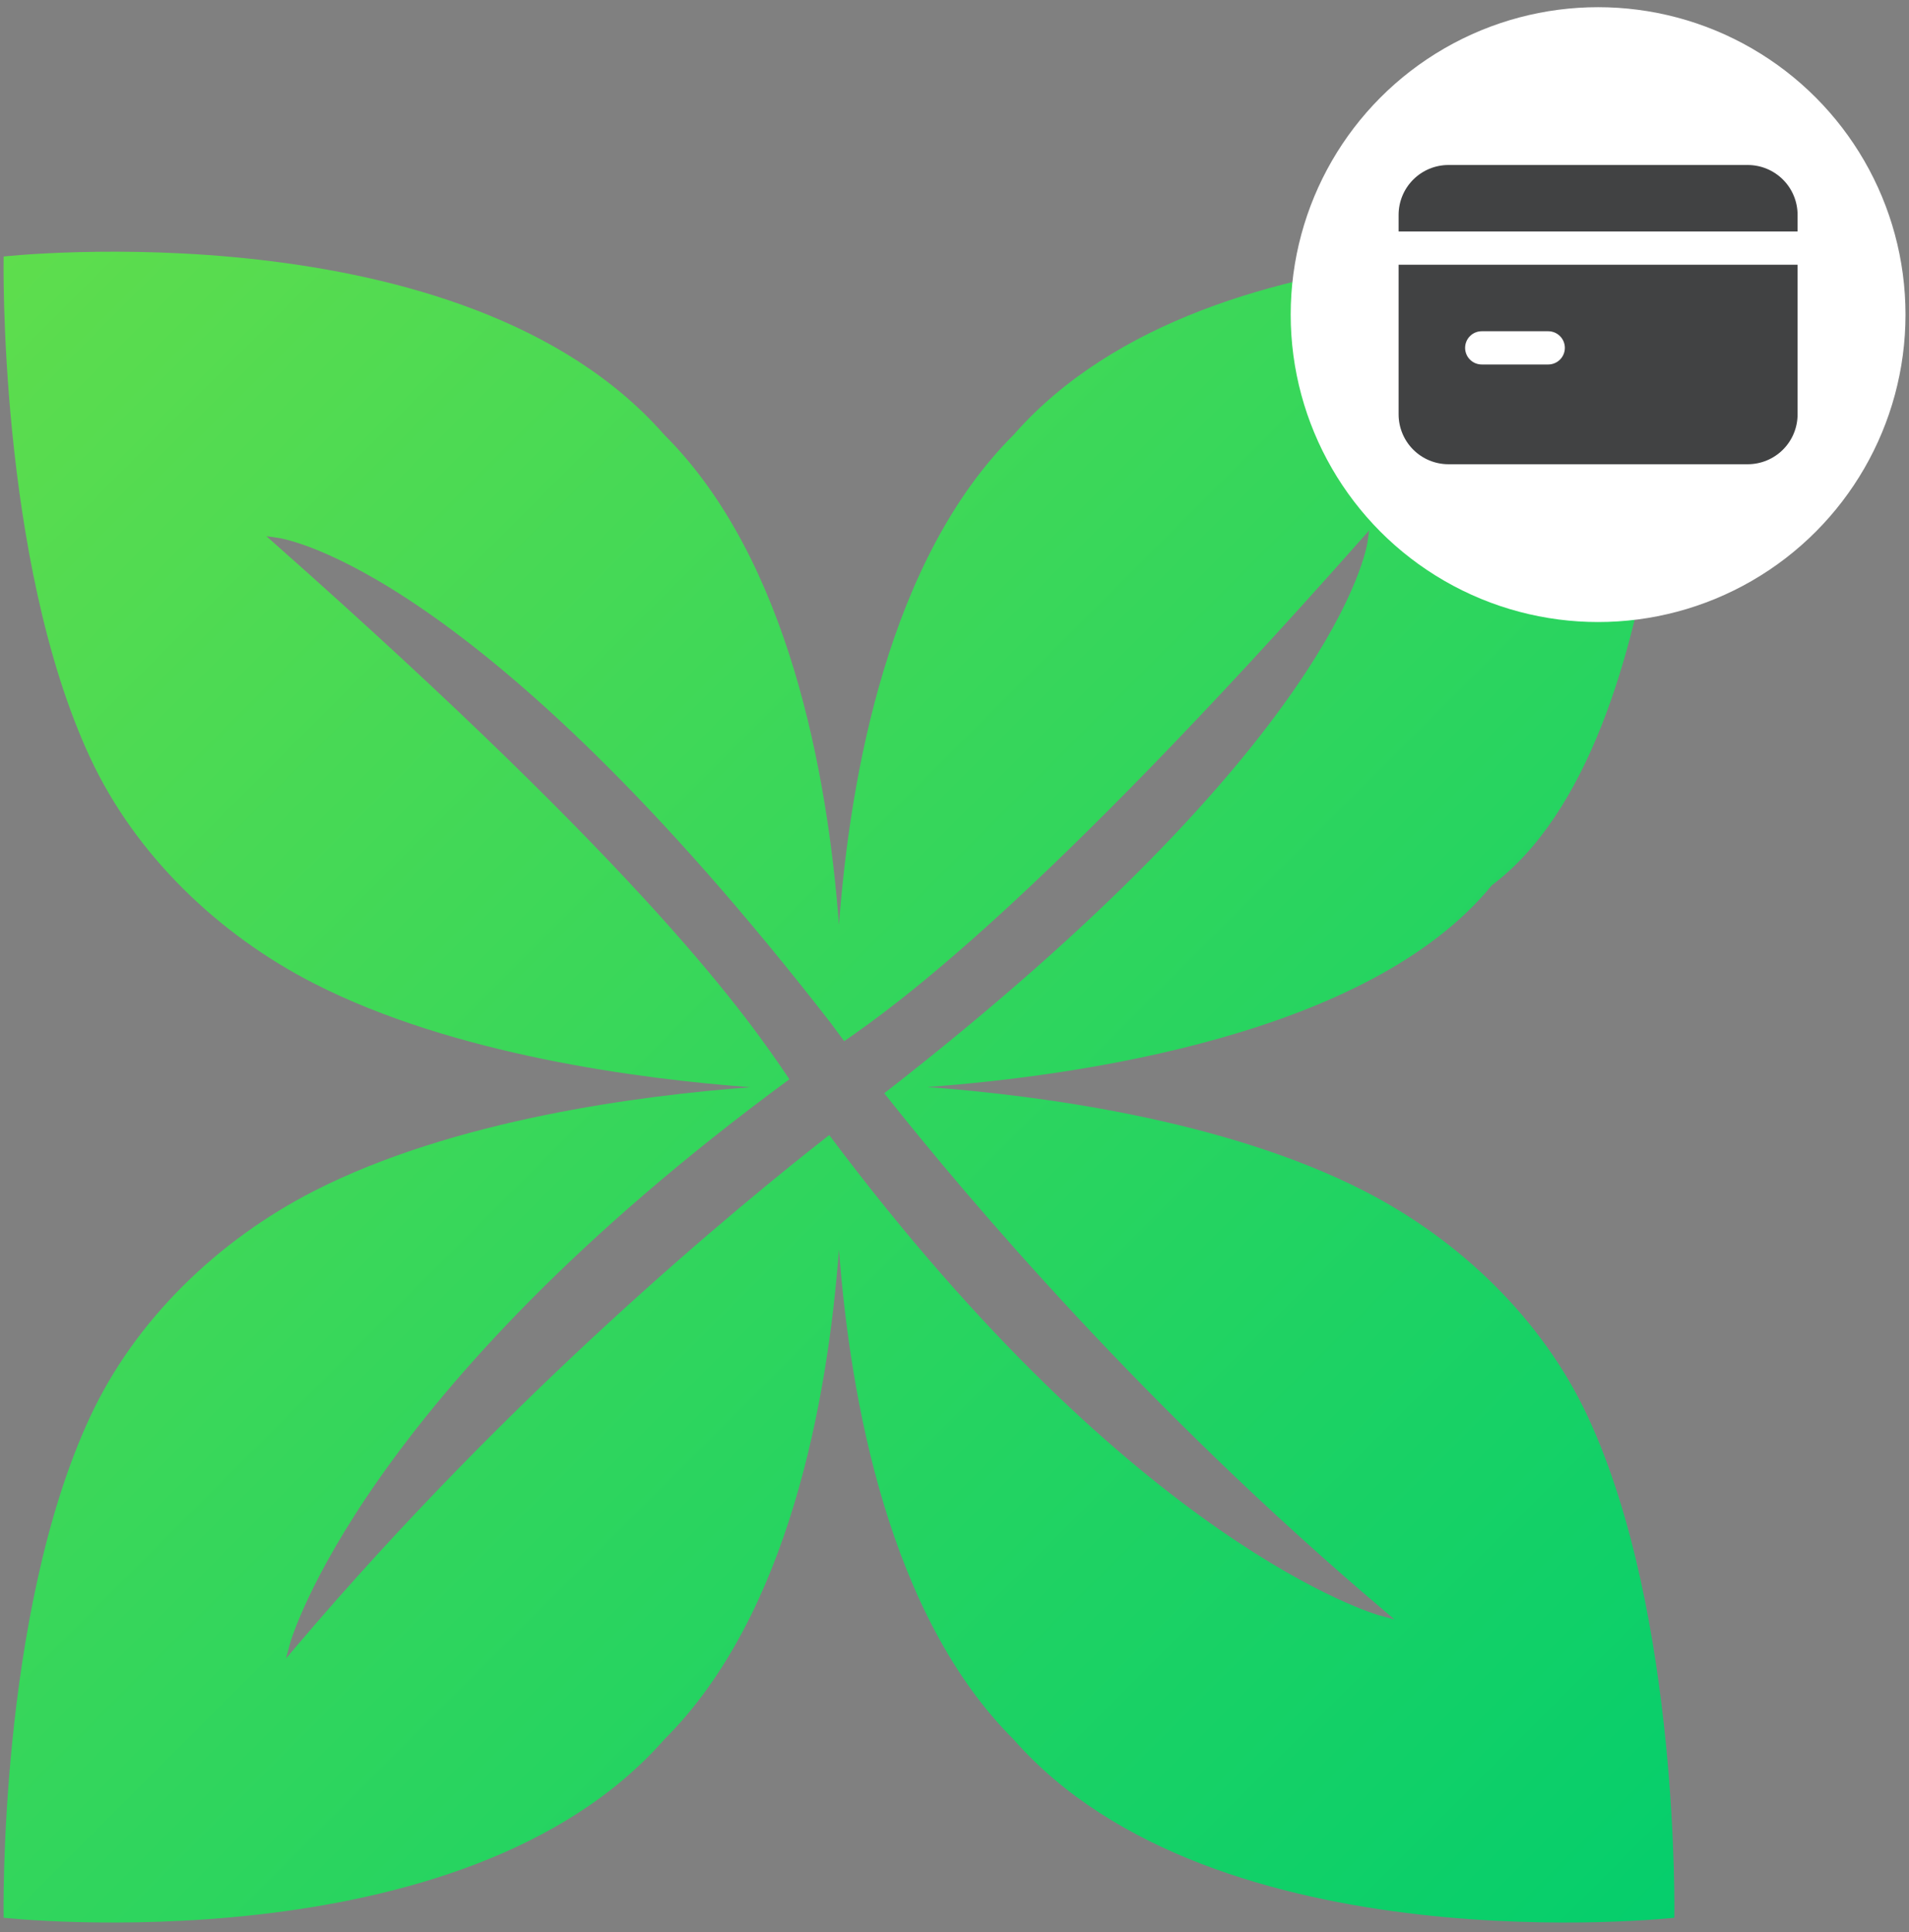 <svg width="164" height="166" viewBox="0 0 164 166" fill="none" xmlns="http://www.w3.org/2000/svg">
<rect x="0" y="0" width="164" height="166" fill="#808080" stroke="none"/>
<path fill-rule="evenodd" clip-rule="evenodd" d="M117.206 102.315C105.167 96.153 89.105 94.083 79.671 93.382C92.511 92.43 117.64 88.94 128.159 76.05C144.622 63.728 143.837 22.036 143.837 22.036C143.837 22.036 104.332 17.678 87.085 37.347C76.365 48.016 73.042 66.55 72.074 79.457C71.106 66.567 67.783 48.016 57.063 37.347C39.815 17.661 0.31 22.036 0.31 22.036C0.31 22.036 -0.174 48.033 7.724 65.047C11.614 73.429 18.727 80.258 26.942 84.466C38.981 90.627 55.043 92.697 64.477 93.398C55.043 94.1 38.981 96.17 26.942 102.331C18.727 106.539 11.614 113.368 7.724 121.75C-0.174 138.747 0.31 164.745 0.31 164.745C0.31 164.745 39.815 169.102 57.063 149.433C67.783 138.764 71.106 120.214 72.074 107.324C73.042 120.214 76.365 138.764 87.085 149.433C104.332 169.102 143.837 164.745 143.837 164.745C143.837 164.745 144.338 138.747 136.424 121.733C132.534 113.351 125.421 106.522 117.206 102.315ZM118.525 138.781C118.324 138.731 97.704 132.853 71.239 97.506C63.475 103.567 43.973 119.596 25.406 141.486L24.571 142.471L24.905 141.219C24.955 141.002 31 119.763 67.816 92.714C64.26 87.438 55.895 75.299 23.603 46.697L22.885 46.063L23.837 46.196C24.521 46.296 41.118 48.901 71.439 87.972C71.439 87.972 71.823 88.506 72.525 89.441C76.799 86.486 89.172 77.703 116.989 46.28L117.623 45.562L117.49 46.514C117.389 47.198 114.785 63.711 75.964 93.916C83.294 103.166 98.455 121.032 118.792 138.263L119.794 139.115L118.542 138.781H118.525Z" fill="url(#paint0_linear_5115_1118)"/>
<circle cx="137.291" cy="27.027" r="26.409" fill="white"/>
<path d="M150.144 14.174H124.438C123.301 14.174 122.212 14.625 121.408 15.429C120.605 16.232 120.153 17.322 120.153 18.458V19.886H154.428V18.458C154.428 17.322 153.977 16.232 153.174 15.429C152.37 14.625 151.28 14.174 150.144 14.174ZM120.153 35.596C120.153 36.732 120.605 37.822 121.408 38.625C122.212 39.429 123.301 39.88 124.438 39.88H150.144C151.28 39.88 152.37 39.429 153.174 38.625C153.977 37.822 154.428 36.732 154.428 35.596V22.743H120.153V35.596ZM127.294 28.455H133.006C133.385 28.455 133.748 28.606 134.016 28.873C134.284 29.141 134.435 29.505 134.435 29.883C134.435 30.262 134.284 30.625 134.016 30.893C133.748 31.161 133.385 31.311 133.006 31.311H127.294C126.915 31.311 126.552 31.161 126.284 30.893C126.016 30.625 125.866 30.262 125.866 29.883C125.866 29.505 126.016 29.141 126.284 28.873C126.552 28.606 126.915 28.455 127.294 28.455Z" fill="#414243"/>
<defs>
<linearGradient id="paint0_linear_5115_1118" x1="0.511" y1="21.835" x2="143.637" y2="164.945" gradientUnits="userSpaceOnUse">
<stop stop-color="#5EDD4D"/>
<stop offset="1" stop-color="#05CE6C"/>
</linearGradient>
</defs>
</svg>
